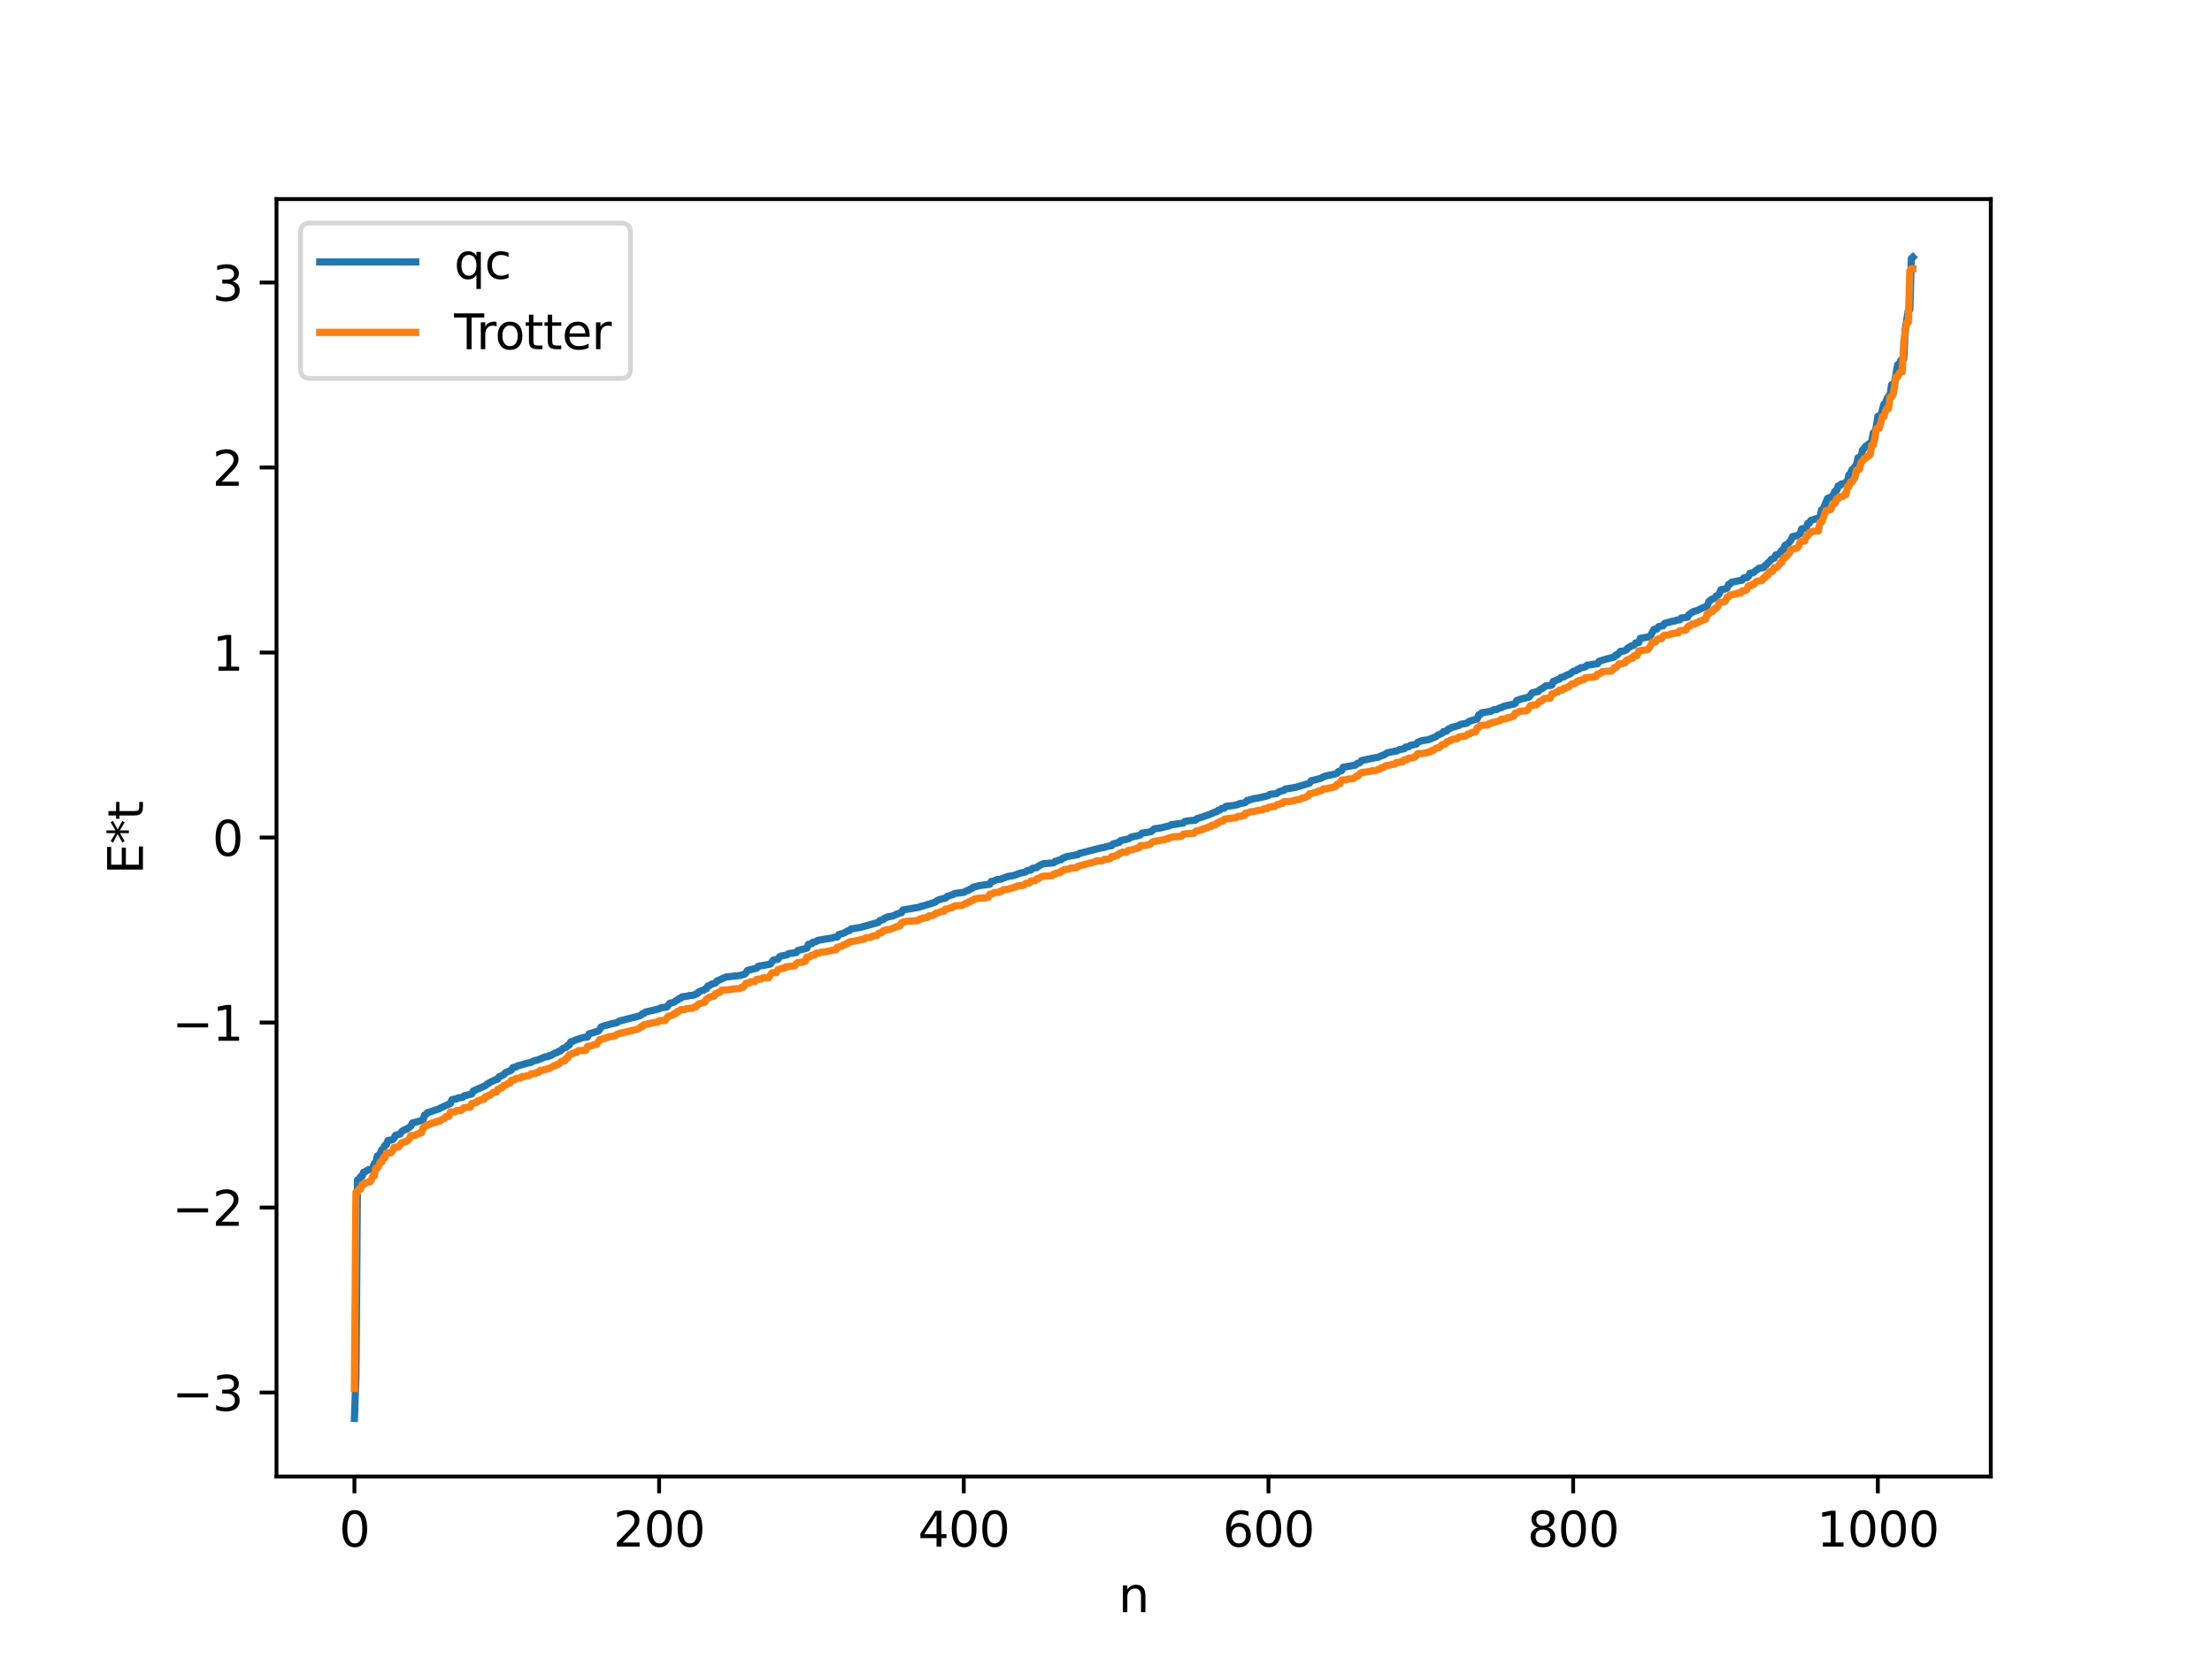 <?xml version="1.0" encoding="utf-8" standalone="no"?>
<!DOCTYPE svg PUBLIC "-//W3C//DTD SVG 1.1//EN"
  "http://www.w3.org/Graphics/SVG/1.1/DTD/svg11.dtd">
<svg xmlns:xlink="http://www.w3.org/1999/xlink" width="460.8pt" height="345.6pt" viewBox="0 0 460.8 345.6" xmlns="http://www.w3.org/2000/svg" version="1.1">
 <defs>
  <style type="text/css">*{stroke-linejoin: round; stroke-linecap: butt}</style>
 </defs>
 <g id="figure_1">
  <g id="patch_1">
   <path d="M 0 345.6 
L 460.8 345.6 
L 460.8 0 
L 0 0 
z
" style="fill: #ffffff"/>
  </g>
  <g id="axes_1">
   <g id="patch_2">
    <path d="M 57.6 307.584 
L 414.72 307.584 
L 414.72 41.472 
L 57.6 41.472 
z
" style="fill: #ffffff"/>
   </g>
   <g id="matplotlib.axis_1">
    <g id="xtick_1">
     <g id="line2d_1">
      <defs>
       <path id="me2981288a2" d="M 0 0 
L 0 3.5 
" style="stroke: #000000; stroke-width: 0.8"/>
      </defs>
      <g>
       <use xlink:href="#me2981288a2" x="73.833" y="307.584" style="stroke: #000000; stroke-width: 0.8"/>
      </g>
     </g>
     <g id="text_1">
      <!-- 0 -->
      <g transform="translate(70.651 322.182) scale(0.1 -0.1)">
       <defs>
        <path id="DejaVuSans-30" d="M 2034 4250 
Q 1547 4250 1301 3770 
Q 1056 3291 1056 2328 
Q 1056 1369 1301 889 
Q 1547 409 2034 409 
Q 2525 409 2770 889 
Q 3016 1369 3016 2328 
Q 3016 3291 2770 3770 
Q 2525 4250 2034 4250 
z
M 2034 4750 
Q 2819 4750 3233 4129 
Q 3647 3509 3647 2328 
Q 3647 1150 3233 529 
Q 2819 -91 2034 -91 
Q 1250 -91 836 529 
Q 422 1150 422 2328 
Q 422 3509 836 4129 
Q 1250 4750 2034 4750 
z
" transform="scale(0.016)"/>
       </defs>
       <use xlink:href="#DejaVuSans-30"/>
      </g>
     </g>
    </g>
    <g id="xtick_2">
     <g id="line2d_2">
      <g>
       <use xlink:href="#me2981288a2" x="137.304" y="307.584" style="stroke: #000000; stroke-width: 0.8"/>
      </g>
     </g>
     <g id="text_2">
      <!-- 200 -->
      <g transform="translate(127.76 322.182) scale(0.1 -0.1)">
       <defs>
        <path id="DejaVuSans-32" d="M 1228 531 
L 3431 531 
L 3431 0 
L 469 0 
L 469 531 
Q 828 903 1448 1529 
Q 2069 2156 2228 2338 
Q 2531 2678 2651 2914 
Q 2772 3150 2772 3378 
Q 2772 3750 2511 3984 
Q 2250 4219 1831 4219 
Q 1534 4219 1204 4116 
Q 875 4013 500 3803 
L 500 4441 
Q 881 4594 1212 4672 
Q 1544 4750 1819 4750 
Q 2544 4750 2975 4387 
Q 3406 4025 3406 3419 
Q 3406 3131 3298 2873 
Q 3191 2616 2906 2266 
Q 2828 2175 2409 1742 
Q 1991 1309 1228 531 
z
" transform="scale(0.016)"/>
       </defs>
       <use xlink:href="#DejaVuSans-32"/>
       <use xlink:href="#DejaVuSans-30" x="63.623"/>
       <use xlink:href="#DejaVuSans-30" x="127.246"/>
      </g>
     </g>
    </g>
    <g id="xtick_3">
     <g id="line2d_3">
      <g>
       <use xlink:href="#me2981288a2" x="200.775" y="307.584" style="stroke: #000000; stroke-width: 0.8"/>
      </g>
     </g>
     <g id="text_3">
      <!-- 400 -->
      <g transform="translate(191.231 322.182) scale(0.1 -0.1)">
       <defs>
        <path id="DejaVuSans-34" d="M 2419 4116 
L 825 1625 
L 2419 1625 
L 2419 4116 
z
M 2253 4666 
L 3047 4666 
L 3047 1625 
L 3713 1625 
L 3713 1100 
L 3047 1100 
L 3047 0 
L 2419 0 
L 2419 1100 
L 313 1100 
L 313 1709 
L 2253 4666 
z
" transform="scale(0.016)"/>
       </defs>
       <use xlink:href="#DejaVuSans-34"/>
       <use xlink:href="#DejaVuSans-30" x="63.623"/>
       <use xlink:href="#DejaVuSans-30" x="127.246"/>
      </g>
     </g>
    </g>
    <g id="xtick_4">
     <g id="line2d_4">
      <g>
       <use xlink:href="#me2981288a2" x="264.246" y="307.584" style="stroke: #000000; stroke-width: 0.8"/>
      </g>
     </g>
     <g id="text_4">
      <!-- 600 -->
      <g transform="translate(254.702 322.182) scale(0.1 -0.1)">
       <defs>
        <path id="DejaVuSans-36" d="M 2113 2584 
Q 1688 2584 1439 2293 
Q 1191 2003 1191 1497 
Q 1191 994 1439 701 
Q 1688 409 2113 409 
Q 2538 409 2786 701 
Q 3034 994 3034 1497 
Q 3034 2003 2786 2293 
Q 2538 2584 2113 2584 
z
M 3366 4563 
L 3366 3988 
Q 3128 4100 2886 4159 
Q 2644 4219 2406 4219 
Q 1781 4219 1451 3797 
Q 1122 3375 1075 2522 
Q 1259 2794 1537 2939 
Q 1816 3084 2150 3084 
Q 2853 3084 3261 2657 
Q 3669 2231 3669 1497 
Q 3669 778 3244 343 
Q 2819 -91 2113 -91 
Q 1303 -91 875 529 
Q 447 1150 447 2328 
Q 447 3434 972 4092 
Q 1497 4750 2381 4750 
Q 2619 4750 2861 4703 
Q 3103 4656 3366 4563 
z
" transform="scale(0.016)"/>
       </defs>
       <use xlink:href="#DejaVuSans-36"/>
       <use xlink:href="#DejaVuSans-30" x="63.623"/>
       <use xlink:href="#DejaVuSans-30" x="127.246"/>
      </g>
     </g>
    </g>
    <g id="xtick_5">
     <g id="line2d_5">
      <g>
       <use xlink:href="#me2981288a2" x="327.717" y="307.584" style="stroke: #000000; stroke-width: 0.8"/>
      </g>
     </g>
     <g id="text_5">
      <!-- 800 -->
      <g transform="translate(318.173 322.182) scale(0.1 -0.1)">
       <defs>
        <path id="DejaVuSans-38" d="M 2034 2216 
Q 1584 2216 1326 1975 
Q 1069 1734 1069 1313 
Q 1069 891 1326 650 
Q 1584 409 2034 409 
Q 2484 409 2743 651 
Q 3003 894 3003 1313 
Q 3003 1734 2745 1975 
Q 2488 2216 2034 2216 
z
M 1403 2484 
Q 997 2584 770 2862 
Q 544 3141 544 3541 
Q 544 4100 942 4425 
Q 1341 4750 2034 4750 
Q 2731 4750 3128 4425 
Q 3525 4100 3525 3541 
Q 3525 3141 3298 2862 
Q 3072 2584 2669 2484 
Q 3125 2378 3379 2068 
Q 3634 1759 3634 1313 
Q 3634 634 3220 271 
Q 2806 -91 2034 -91 
Q 1263 -91 848 271 
Q 434 634 434 1313 
Q 434 1759 690 2068 
Q 947 2378 1403 2484 
z
M 1172 3481 
Q 1172 3119 1398 2916 
Q 1625 2713 2034 2713 
Q 2441 2713 2670 2916 
Q 2900 3119 2900 3481 
Q 2900 3844 2670 4047 
Q 2441 4250 2034 4250 
Q 1625 4250 1398 4047 
Q 1172 3844 1172 3481 
z
" transform="scale(0.016)"/>
       </defs>
       <use xlink:href="#DejaVuSans-38"/>
       <use xlink:href="#DejaVuSans-30" x="63.623"/>
       <use xlink:href="#DejaVuSans-30" x="127.246"/>
      </g>
     </g>
    </g>
    <g id="xtick_6">
     <g id="line2d_6">
      <g>
       <use xlink:href="#me2981288a2" x="391.188" y="307.584" style="stroke: #000000; stroke-width: 0.8"/>
      </g>
     </g>
     <g id="text_6">
      <!-- 1000 -->
      <g transform="translate(378.463 322.182) scale(0.1 -0.1)">
       <defs>
        <path id="DejaVuSans-31" d="M 794 531 
L 1825 531 
L 1825 4091 
L 703 3866 
L 703 4441 
L 1819 4666 
L 2450 4666 
L 2450 531 
L 3481 531 
L 3481 0 
L 794 0 
L 794 531 
z
" transform="scale(0.016)"/>
       </defs>
       <use xlink:href="#DejaVuSans-31"/>
       <use xlink:href="#DejaVuSans-30" x="63.623"/>
       <use xlink:href="#DejaVuSans-30" x="127.246"/>
       <use xlink:href="#DejaVuSans-30" x="190.869"/>
      </g>
     </g>
    </g>
    <g id="text_7">
     <!-- n -->
     <g transform="translate(232.991 335.861) scale(0.1 -0.1)">
      <defs>
       <path id="DejaVuSans-6e" d="M 3513 2113 
L 3513 0 
L 2938 0 
L 2938 2094 
Q 2938 2591 2744 2837 
Q 2550 3084 2163 3084 
Q 1697 3084 1428 2787 
Q 1159 2491 1159 1978 
L 1159 0 
L 581 0 
L 581 3500 
L 1159 3500 
L 1159 2956 
Q 1366 3272 1645 3428 
Q 1925 3584 2291 3584 
Q 2894 3584 3203 3211 
Q 3513 2838 3513 2113 
z
" transform="scale(0.016)"/>
      </defs>
      <use xlink:href="#DejaVuSans-6e"/>
     </g>
    </g>
   </g>
   <g id="matplotlib.axis_2">
    <g id="ytick_1">
     <g id="line2d_7">
      <defs>
       <path id="m1f5e298b51" d="M 0 0 
L -3.5 0 
" style="stroke: #000000; stroke-width: 0.8"/>
      </defs>
      <g>
       <use xlink:href="#m1f5e298b51" x="57.6" y="290.094" style="stroke: #000000; stroke-width: 0.8"/>
      </g>
     </g>
     <g id="text_8">
      <!-- −3 -->
      <g transform="translate(35.858 293.893) scale(0.1 -0.1)">
       <defs>
        <path id="DejaVuSans-2212" d="M 678 2272 
L 4684 2272 
L 4684 1741 
L 678 1741 
L 678 2272 
z
" transform="scale(0.016)"/>
        <path id="DejaVuSans-33" d="M 2597 2516 
Q 3050 2419 3304 2112 
Q 3559 1806 3559 1356 
Q 3559 666 3084 287 
Q 2609 -91 1734 -91 
Q 1441 -91 1130 -33 
Q 819 25 488 141 
L 488 750 
Q 750 597 1062 519 
Q 1375 441 1716 441 
Q 2309 441 2620 675 
Q 2931 909 2931 1356 
Q 2931 1769 2642 2001 
Q 2353 2234 1838 2234 
L 1294 2234 
L 1294 2753 
L 1863 2753 
Q 2328 2753 2575 2939 
Q 2822 3125 2822 3475 
Q 2822 3834 2567 4026 
Q 2313 4219 1838 4219 
Q 1578 4219 1281 4162 
Q 984 4106 628 3988 
L 628 4550 
Q 988 4650 1302 4700 
Q 1616 4750 1894 4750 
Q 2613 4750 3031 4423 
Q 3450 4097 3450 3541 
Q 3450 3153 3228 2886 
Q 3006 2619 2597 2516 
z
" transform="scale(0.016)"/>
       </defs>
       <use xlink:href="#DejaVuSans-2212"/>
       <use xlink:href="#DejaVuSans-33" x="83.789"/>
      </g>
     </g>
    </g>
    <g id="ytick_2">
     <g id="line2d_8">
      <g>
       <use xlink:href="#m1f5e298b51" x="57.6" y="251.554" style="stroke: #000000; stroke-width: 0.8"/>
      </g>
     </g>
     <g id="text_9">
      <!-- −2 -->
      <g transform="translate(35.858 255.353) scale(0.1 -0.1)">
       <use xlink:href="#DejaVuSans-2212"/>
       <use xlink:href="#DejaVuSans-32" x="83.789"/>
      </g>
     </g>
    </g>
    <g id="ytick_3">
     <g id="line2d_9">
      <g>
       <use xlink:href="#m1f5e298b51" x="57.6" y="213.013" style="stroke: #000000; stroke-width: 0.8"/>
      </g>
     </g>
     <g id="text_10">
      <!-- −1 -->
      <g transform="translate(35.858 216.812) scale(0.1 -0.1)">
       <use xlink:href="#DejaVuSans-2212"/>
       <use xlink:href="#DejaVuSans-31" x="83.789"/>
      </g>
     </g>
    </g>
    <g id="ytick_4">
     <g id="line2d_10">
      <g>
       <use xlink:href="#m1f5e298b51" x="57.6" y="174.473" style="stroke: #000000; stroke-width: 0.8"/>
      </g>
     </g>
     <g id="text_11">
      <!-- 0 -->
      <g transform="translate(44.237 178.272) scale(0.1 -0.1)">
       <use xlink:href="#DejaVuSans-30"/>
      </g>
     </g>
    </g>
    <g id="ytick_5">
     <g id="line2d_11">
      <g>
       <use xlink:href="#m1f5e298b51" x="57.6" y="135.932" style="stroke: #000000; stroke-width: 0.8"/>
      </g>
     </g>
     <g id="text_12">
      <!-- 1 -->
      <g transform="translate(44.237 139.731) scale(0.1 -0.1)">
       <use xlink:href="#DejaVuSans-31"/>
      </g>
     </g>
    </g>
    <g id="ytick_6">
     <g id="line2d_12">
      <g>
       <use xlink:href="#m1f5e298b51" x="57.6" y="97.392" style="stroke: #000000; stroke-width: 0.8"/>
      </g>
     </g>
     <g id="text_13">
      <!-- 2 -->
      <g transform="translate(44.237 101.191) scale(0.1 -0.1)">
       <use xlink:href="#DejaVuSans-32"/>
      </g>
     </g>
    </g>
    <g id="ytick_7">
     <g id="line2d_13">
      <g>
       <use xlink:href="#m1f5e298b51" x="57.6" y="58.851" style="stroke: #000000; stroke-width: 0.8"/>
      </g>
     </g>
     <g id="text_14">
      <!-- 3 -->
      <g transform="translate(44.237 62.65) scale(0.1 -0.1)">
       <use xlink:href="#DejaVuSans-33"/>
      </g>
     </g>
    </g>
    <g id="text_15">
     <!-- E*t -->
     <g transform="translate(29.778 182.148) rotate(-90) scale(0.1 -0.1)">
      <defs>
       <path id="DejaVuSans-45" d="M 628 4666 
L 3578 4666 
L 3578 4134 
L 1259 4134 
L 1259 2753 
L 3481 2753 
L 3481 2222 
L 1259 2222 
L 1259 531 
L 3634 531 
L 3634 0 
L 628 0 
L 628 4666 
z
" transform="scale(0.016)"/>
       <path id="DejaVuSans-2a" d="M 3009 3897 
L 1888 3291 
L 3009 2681 
L 2828 2375 
L 1778 3009 
L 1778 1831 
L 1422 1831 
L 1422 3009 
L 372 2375 
L 191 2681 
L 1313 3291 
L 191 3897 
L 372 4206 
L 1422 3572 
L 1422 4750 
L 1778 4750 
L 1778 3572 
L 2828 4206 
L 3009 3897 
z
" transform="scale(0.016)"/>
       <path id="DejaVuSans-74" d="M 1172 4494 
L 1172 3500 
L 2356 3500 
L 2356 3053 
L 1172 3053 
L 1172 1153 
Q 1172 725 1289 603 
Q 1406 481 1766 481 
L 2356 481 
L 2356 0 
L 1766 0 
Q 1100 0 847 248 
Q 594 497 594 1153 
L 594 3053 
L 172 3053 
L 172 3500 
L 594 3500 
L 594 4494 
L 1172 4494 
z
" transform="scale(0.016)"/>
      </defs>
      <use xlink:href="#DejaVuSans-45"/>
      <use xlink:href="#DejaVuSans-2a" x="63.184"/>
      <use xlink:href="#DejaVuSans-74" x="113.184"/>
     </g>
    </g>
   </g>
   <g id="line2d_14">
    <path d="M 73.833 295.488 
L 74.15 286.684 
L 74.467 245.791 
L 74.785 245.708 
L 75.102 245.107 
L 75.42 245.045 
L 75.737 244.186 
L 76.054 244.095 
L 76.689 243.688 
L 77.324 243.545 
L 77.641 243.266 
L 77.958 242.413 
L 78.276 242.214 
L 78.593 240.802 
L 78.91 240.661 
L 79.228 240.269 
L 79.545 239.483 
L 79.862 239.315 
L 80.18 238.593 
L 80.497 238.456 
L 80.815 237.586 
L 81.767 237.439 
L 82.084 237.097 
L 82.401 236.483 
L 83.353 236.233 
L 83.671 235.726 
L 84.305 235.325 
L 84.623 235.294 
L 85.575 234.623 
L 85.892 233.948 
L 87.479 233.54 
L 88.114 233.298 
L 88.431 232.301 
L 88.748 232.144 
L 89.066 231.794 
L 90.653 231.266 
L 91.287 231.055 
L 92.239 230.578 
L 93.826 229.874 
L 94.143 229.08 
L 94.778 228.936 
L 95.096 228.927 
L 95.413 228.721 
L 96.365 228.607 
L 96.682 228.27 
L 98.269 227.907 
L 98.586 227.273 
L 101.125 226.159 
L 101.443 225.821 
L 101.76 225.731 
L 102.077 225.457 
L 102.712 225.178 
L 103.347 224.874 
L 103.664 224.835 
L 103.981 224.309 
L 104.934 223.893 
L 105.251 223.464 
L 105.886 223.218 
L 106.52 222.946 
L 106.838 222.39 
L 107.472 222.275 
L 107.79 222.035 
L 108.742 221.819 
L 109.377 221.595 
L 110.646 221.3 
L 111.281 220.96 
L 111.915 220.846 
L 113.502 220.186 
L 114.137 220.118 
L 114.454 219.88 
L 114.772 219.864 
L 115.724 219.298 
L 116.041 219.292 
L 116.358 219.016 
L 116.676 218.99 
L 117.31 218.388 
L 117.945 218.202 
L 118.262 217.757 
L 118.58 217.717 
L 118.897 217.033 
L 119.215 216.986 
L 119.849 216.665 
L 121.436 216.149 
L 122.388 216.023 
L 122.705 215.37 
L 124.61 214.81 
L 124.927 214.452 
L 125.244 213.918 
L 125.879 213.687 
L 126.514 213.528 
L 127.466 213.246 
L 128.418 213.082 
L 129.053 212.693 
L 133.178 211.643 
L 133.496 211.499 
L 133.813 211.173 
L 134.13 211.123 
L 134.448 210.839 
L 137.304 210.157 
L 137.621 209.962 
L 138.891 209.787 
L 139.525 209.006 
L 140.477 208.752 
L 140.795 208.457 
L 141.112 208.359 
L 141.429 208.029 
L 141.747 207.973 
L 142.064 207.655 
L 143.016 207.549 
L 143.651 207.39 
L 144.603 207.305 
L 144.92 207.082 
L 145.238 207.022 
L 145.555 206.621 
L 146.19 206.345 
L 146.507 206.316 
L 146.824 206.053 
L 147.142 205.991 
L 147.459 205.386 
L 147.777 205.338 
L 148.094 205.074 
L 149.046 204.777 
L 149.363 204.363 
L 151.267 203.523 
L 154.124 203.214 
L 155.076 202.949 
L 155.393 202.661 
L 155.71 202.153 
L 157.615 201.686 
L 157.932 201.302 
L 160.471 200.842 
L 161.105 199.995 
L 162.058 199.816 
L 162.375 199.341 
L 162.692 199.173 
L 163.644 198.987 
L 163.962 198.897 
L 164.279 198.659 
L 165.548 198.476 
L 165.866 198.435 
L 166.183 198.017 
L 168.087 197.524 
L 168.405 196.72 
L 169.039 196.592 
L 169.357 196.28 
L 169.991 196.169 
L 170.309 195.913 
L 172.213 195.576 
L 173.165 195.436 
L 173.8 195.243 
L 174.434 195.189 
L 174.752 194.671 
L 175.704 194.417 
L 176.656 193.887 
L 176.973 193.854 
L 177.291 193.52 
L 179.195 193.2 
L 179.829 193.023 
L 183.003 192.147 
L 183.32 191.74 
L 183.955 191.595 
L 184.272 191.263 
L 184.59 191.193 
L 184.907 191.005 
L 185.859 190.844 
L 186.494 190.603 
L 186.811 190.4 
L 187.129 190.352 
L 187.446 190.181 
L 187.763 190.157 
L 188.081 189.569 
L 190.62 189.139 
L 191.572 188.97 
L 191.889 188.778 
L 192.206 188.759 
L 192.841 188.554 
L 194.745 187.968 
L 195.38 187.503 
L 196.015 187.32 
L 196.649 187.145 
L 196.967 187.086 
L 197.284 186.747 
L 198.553 186.336 
L 198.871 186.133 
L 200.458 185.921 
L 200.775 185.899 
L 201.41 185.528 
L 201.727 185.494 
L 202.044 185.223 
L 202.362 185.171 
L 202.679 184.864 
L 203.314 184.675 
L 203.948 184.496 
L 206.17 184.213 
L 206.487 183.627 
L 206.805 183.615 
L 207.757 183.195 
L 208.391 183.167 
L 209.978 182.579 
L 211.248 182.371 
L 212.517 181.884 
L 213.469 181.714 
L 214.104 181.331 
L 214.739 181.259 
L 215.056 180.9 
L 216.008 180.723 
L 216.325 180.435 
L 216.96 180.1 
L 217.277 179.939 
L 219.499 179.734 
L 219.816 179.415 
L 220.134 179.406 
L 220.451 179.212 
L 221.086 179.077 
L 221.403 178.761 
L 221.72 178.71 
L 222.038 178.49 
L 224.577 178.023 
L 224.894 177.765 
L 225.846 177.538 
L 227.433 177.126 
L 228.067 176.96 
L 229.337 176.639 
L 229.972 176.542 
L 230.606 176.33 
L 231.241 176.221 
L 231.558 176.173 
L 231.876 175.797 
L 232.51 175.676 
L 232.828 175.509 
L 233.145 175.496 
L 233.462 175.107 
L 235.049 174.766 
L 235.684 174.378 
L 237.271 174.042 
L 237.588 173.886 
L 237.905 173.56 
L 239.175 173.364 
L 239.81 173.228 
L 240.444 172.664 
L 241.714 172.488 
L 243.618 172.026 
L 243.935 171.823 
L 245.205 171.64 
L 246.474 171.452 
L 246.791 171.131 
L 247.426 171.006 
L 249.013 170.868 
L 249.33 170.533 
L 249.965 170.354 
L 251.234 169.928 
L 251.869 169.703 
L 252.504 169.439 
L 253.139 169.146 
L 253.456 169.108 
L 253.773 168.804 
L 254.091 168.766 
L 254.408 168.458 
L 255.043 168.333 
L 255.36 167.971 
L 256.947 167.812 
L 257.899 167.578 
L 258.216 167.41 
L 259.168 167.259 
L 259.486 167.123 
L 259.803 166.72 
L 260.12 166.713 
L 261.072 166.389 
L 262.024 166.254 
L 262.659 166.108 
L 263.929 165.817 
L 264.246 165.709 
L 264.563 165.467 
L 265.833 165.35 
L 266.467 164.95 
L 267.102 164.706 
L 267.42 164.677 
L 267.737 164.38 
L 269.958 164.01 
L 272.497 163.254 
L 272.815 163.127 
L 273.132 162.637 
L 273.767 162.499 
L 275.036 162.169 
L 275.988 161.693 
L 277.258 161.42 
L 277.892 161.3 
L 278.527 161.094 
L 278.844 160.716 
L 279.479 160.539 
L 279.796 159.832 
L 282.335 159.397 
L 282.653 159.088 
L 283.287 158.88 
L 283.605 158.444 
L 286.143 157.907 
L 287.096 157.746 
L 288.048 157.324 
L 288.365 157.246 
L 289 156.812 
L 289.634 156.689 
L 290.586 156.474 
L 290.904 156.46 
L 291.539 156.147 
L 292.491 155.976 
L 292.808 155.628 
L 293.443 155.59 
L 293.76 155.296 
L 295.029 155.017 
L 295.347 154.623 
L 296.299 154.271 
L 297.568 154.095 
L 299.155 153.449 
L 299.472 153.165 
L 300.424 152.753 
L 300.742 152.395 
L 301.377 152.297 
L 301.694 151.876 
L 302.011 151.799 
L 302.329 151.562 
L 303.915 151.13 
L 304.233 150.9 
L 305.502 150.678 
L 306.137 150.238 
L 307.724 149.767 
L 308.041 148.901 
L 308.358 148.852 
L 308.676 148.478 
L 310.58 148.184 
L 311.215 147.835 
L 311.849 147.776 
L 312.484 147.449 
L 312.801 147.411 
L 313.119 147.181 
L 315.023 146.727 
L 315.34 146.684 
L 315.658 146.517 
L 315.975 145.912 
L 317.244 145.513 
L 318.514 145.233 
L 319.148 144.356 
L 320.1 144.1 
L 320.418 144.07 
L 320.735 143.703 
L 321.37 143.368 
L 322.005 142.877 
L 322.957 142.786 
L 323.274 142.698 
L 323.591 141.924 
L 323.909 141.873 
L 324.543 141.522 
L 324.861 141.469 
L 325.178 141.113 
L 325.813 140.998 
L 326.13 140.757 
L 326.765 140.486 
L 327.082 140.379 
L 327.717 139.844 
L 328.352 139.7 
L 328.669 139.405 
L 328.986 139.375 
L 329.304 139.087 
L 329.621 139.079 
L 330.256 138.913 
L 330.573 138.579 
L 332.795 138.262 
L 333.112 137.759 
L 334.699 137.27 
L 336.286 136.877 
L 336.603 136.427 
L 336.92 136.421 
L 337.555 135.686 
L 338.19 135.64 
L 338.824 135.361 
L 339.142 134.931 
L 339.459 134.828 
L 339.777 134.58 
L 340.411 134.397 
L 340.729 133.937 
L 341.363 133.878 
L 341.681 132.988 
L 343.585 132.647 
L 343.902 132.305 
L 344.537 131.106 
L 345.172 131.038 
L 345.489 130.56 
L 346.124 130.385 
L 346.441 130.351 
L 346.758 129.861 
L 348.345 129.438 
L 348.98 129.35 
L 349.297 129.184 
L 349.932 129.117 
L 350.249 128.734 
L 351.519 128.594 
L 351.836 128.007 
L 352.788 127.38 
L 353.423 127.228 
L 355.01 126.493 
L 355.644 126.319 
L 355.962 125.309 
L 356.279 125.133 
L 356.596 124.809 
L 356.914 124.756 
L 357.231 124.554 
L 357.548 124.112 
L 357.866 124.026 
L 358.183 123.664 
L 358.5 122.833 
L 359.453 122.681 
L 359.77 122.531 
L 360.087 121.737 
L 360.405 121.653 
L 360.722 121.295 
L 361.991 121.028 
L 362.943 120.854 
L 363.261 120.392 
L 363.896 120.352 
L 364.213 120.113 
L 364.53 119.433 
L 365.165 119.328 
L 366.434 118.373 
L 367.386 118.249 
L 367.704 117.765 
L 368.021 117.63 
L 368.339 117.187 
L 368.656 116.979 
L 368.973 116.514 
L 369.608 116.275 
L 369.925 115.599 
L 370.56 115.481 
L 371.195 114.615 
L 371.512 114.479 
L 371.829 113.628 
L 372.464 113.261 
L 373.099 112.536 
L 373.416 111.776 
L 374.368 111.594 
L 375.003 111.166 
L 375.32 110.174 
L 376.272 110.044 
L 376.59 109.021 
L 376.907 109.006 
L 377.224 108.425 
L 378.177 108.094 
L 379.129 107.887 
L 379.446 106.216 
L 379.763 106.132 
L 380.715 103.811 
L 381.667 103.466 
L 382.302 102.288 
L 382.62 102.155 
L 382.937 101.211 
L 383.254 101.186 
L 383.572 100.818 
L 384.206 100.75 
L 384.524 100.433 
L 384.841 100.359 
L 385.158 98.916 
L 385.476 98.67 
L 385.793 97.839 
L 386.11 97.681 
L 386.745 96.768 
L 387.062 95.357 
L 387.697 95.092 
L 388.015 93.709 
L 388.332 93.444 
L 388.649 92.95 
L 388.967 92.838 
L 389.284 92.465 
L 389.601 92.318 
L 389.919 91.972 
L 390.236 90.192 
L 390.553 90.009 
L 390.871 88.88 
L 391.188 86.724 
L 391.823 86.524 
L 392.458 84.189 
L 392.775 84.1 
L 393.092 83.054 
L 393.41 82.558 
L 393.727 82.393 
L 394.044 80.164 
L 394.362 80.025 
L 394.679 79.66 
L 395.314 75.968 
L 395.631 75.894 
L 395.948 75.102 
L 396.583 74.757 
L 396.9 68.595 
L 397.535 64.655 
L 397.853 64.479 
L 398.17 53.881 
L 398.487 53.568 
L 398.487 53.568 
" clip-path="url(#p8dfe2562db)" style="fill: none; stroke: #1f77b4; stroke-width: 1.5; stroke-linecap: square"/>
   </g>
   <g id="line2d_15">
    <path d="M 73.833 289.237 
L 74.15 248.38 
L 74.467 248.38 
L 74.785 247.714 
L 75.102 247.714 
L 75.42 246.767 
L 75.737 246.767 
L 76.054 246.393 
L 76.372 246.393 
L 76.689 246.236 
L 77.006 246.236 
L 77.324 245.91 
L 77.641 244.983 
L 77.958 244.983 
L 78.276 243.369 
L 78.593 243.369 
L 78.91 242.91 
L 79.228 242.065 
L 79.545 242.065 
L 79.862 241.169 
L 80.18 241.169 
L 80.497 240.206 
L 81.449 240.131 
L 81.767 239.739 
L 82.084 239.028 
L 83.036 238.938 
L 83.671 238.036 
L 83.988 238.036 
L 84.305 237.838 
L 84.623 237.838 
L 85.258 237.288 
L 85.575 236.541 
L 86.527 236.5 
L 86.844 236.237 
L 87.162 236.237 
L 87.479 236.006 
L 87.796 236.006 
L 88.114 234.954 
L 88.431 234.814 
L 88.748 234.428 
L 89.066 234.428 
L 89.383 234.166 
L 89.7 234.166 
L 90.018 233.929 
L 90.335 233.929 
L 90.653 233.738 
L 90.97 233.738 
L 91.287 233.542 
L 91.605 233.542 
L 92.239 233.116 
L 92.557 233.003 
L 92.874 232.621 
L 93.509 232.569 
L 93.826 231.637 
L 94.778 231.624 
L 95.096 231.337 
L 96.048 231.319 
L 96.682 230.736 
L 97.952 230.635 
L 98.269 229.859 
L 98.586 229.859 
L 98.904 229.688 
L 99.221 229.688 
L 99.539 229.312 
L 99.856 229.312 
L 100.173 229.085 
L 100.808 229.003 
L 101.125 228.432 
L 101.443 228.432 
L 101.76 228.174 
L 102.077 228.174 
L 102.712 227.582 
L 103.347 227.515 
L 103.664 226.934 
L 103.981 226.934 
L 104.299 226.606 
L 104.616 226.606 
L 104.934 226.09 
L 105.251 226.09 
L 105.886 225.661 
L 106.203 225.661 
L 106.52 225.039 
L 107.155 224.968 
L 107.472 224.651 
L 108.424 224.588 
L 108.742 224.269 
L 109.377 224.258 
L 109.694 224.115 
L 110.011 224.115 
L 110.329 224.001 
L 110.646 223.693 
L 111.598 223.584 
L 111.915 223.374 
L 112.233 223.374 
L 112.55 222.947 
L 113.185 222.937 
L 113.502 222.79 
L 113.82 222.79 
L 114.137 222.581 
L 114.454 222.581 
L 115.406 222.008 
L 115.724 222.008 
L 116.041 221.715 
L 116.358 221.715 
L 116.993 221.072 
L 117.628 220.991 
L 117.945 220.416 
L 118.262 220.416 
L 118.58 219.702 
L 118.897 219.702 
L 119.215 219.439 
L 119.532 219.439 
L 119.849 219.204 
L 120.167 219.204 
L 120.484 218.878 
L 122.071 218.776 
L 122.388 217.992 
L 123.34 217.838 
L 123.658 217.626 
L 124.292 217.571 
L 124.927 216.556 
L 125.244 216.556 
L 125.562 216.373 
L 125.879 216.373 
L 126.196 216.167 
L 126.514 216.167 
L 126.831 215.967 
L 127.466 215.927 
L 127.783 215.798 
L 128.1 215.798 
L 128.735 215.368 
L 132.861 214.386 
L 133.178 214.202 
L 133.496 213.873 
L 133.813 213.873 
L 134.13 213.446 
L 134.448 213.446 
L 134.765 213.31 
L 135.082 213.31 
L 135.4 213.172 
L 136.034 213.077 
L 136.669 212.956 
L 136.986 212.956 
L 137.304 212.64 
L 138.573 212.569 
L 139.208 211.682 
L 140.16 211.457 
L 140.477 211.121 
L 140.795 211.121 
L 141.112 210.678 
L 141.429 210.678 
L 141.747 210.34 
L 142.699 210.284 
L 143.016 210.121 
L 144.286 210.01 
L 144.603 209.786 
L 144.92 209.786 
L 145.555 209.138 
L 146.824 208.773 
L 147.142 208.13 
L 147.459 208.042 
L 147.777 207.705 
L 148.094 207.705 
L 148.411 207.535 
L 148.729 207.535 
L 149.046 206.972 
L 149.363 206.972 
L 149.681 206.702 
L 149.998 206.702 
L 150.315 206.255 
L 151.585 206.203 
L 152.854 206.014 
L 153.806 205.929 
L 154.124 205.899 
L 154.441 205.669 
L 154.758 205.669 
L 155.076 205.357 
L 155.393 204.843 
L 156.028 204.79 
L 156.345 204.533 
L 157.297 204.453 
L 157.615 203.992 
L 158.567 203.959 
L 158.884 203.705 
L 160.153 203.659 
L 160.788 202.666 
L 161.423 202.6 
L 161.74 202.584 
L 162.058 201.989 
L 163.01 201.716 
L 163.327 201.716 
L 163.644 201.408 
L 163.962 201.408 
L 164.596 201.292 
L 165.548 201.217 
L 165.866 200.755 
L 166.183 200.51 
L 167.135 200.459 
L 167.453 200.247 
L 167.77 200.247 
L 168.087 199.379 
L 168.722 199.328 
L 169.039 199.004 
L 169.674 198.951 
L 169.991 198.561 
L 170.626 198.534 
L 170.943 198.362 
L 171.896 198.291 
L 173.8 197.874 
L 174.117 197.874 
L 174.434 197.311 
L 175.386 197.153 
L 175.704 196.827 
L 176.021 196.827 
L 176.339 196.545 
L 176.656 196.545 
L 176.973 196.201 
L 177.608 196.105 
L 178.243 195.999 
L 180.147 195.583 
L 180.464 195.304 
L 181.416 195.26 
L 181.734 195.017 
L 182.051 195.017 
L 182.368 194.888 
L 182.686 194.888 
L 183.003 194.431 
L 183.638 194.313 
L 183.955 193.888 
L 184.272 193.888 
L 184.59 193.672 
L 185.224 193.668 
L 187.129 192.912 
L 187.446 192.912 
L 187.763 192.289 
L 188.081 192.081 
L 188.398 192.081 
L 188.715 191.928 
L 190.302 191.836 
L 191.254 191.769 
L 191.572 191.453 
L 191.889 191.453 
L 192.206 191.267 
L 192.524 191.267 
L 192.841 191.127 
L 193.158 191.127 
L 193.476 190.8 
L 194.11 190.728 
L 194.428 190.674 
L 195.062 190.161 
L 195.38 190.161 
L 196.015 189.911 
L 196.649 189.824 
L 196.967 189.368 
L 197.284 189.368 
L 197.919 189.131 
L 198.236 189.131 
L 198.871 188.717 
L 200.458 188.608 
L 201.092 188.189 
L 201.41 188.189 
L 201.727 187.887 
L 202.044 187.887 
L 202.362 187.57 
L 202.679 187.57 
L 202.996 187.267 
L 203.314 187.267 
L 203.631 187.122 
L 205.535 187.019 
L 205.853 186.925 
L 206.17 186.277 
L 206.805 186.2 
L 207.122 185.926 
L 208.074 185.89 
L 208.391 185.652 
L 208.709 185.652 
L 209.026 185.343 
L 209.978 185.24 
L 211.565 184.757 
L 211.882 184.558 
L 213.152 184.44 
L 213.786 183.987 
L 214.421 183.953 
L 214.739 183.537 
L 215.691 183.426 
L 216.008 183.041 
L 216.325 183.041 
L 216.96 182.599 
L 217.595 182.526 
L 219.181 182.439 
L 219.499 182.098 
L 219.816 182.098 
L 220.134 181.849 
L 220.768 181.819 
L 221.086 181.428 
L 221.403 181.428 
L 221.72 181.148 
L 222.672 181.057 
L 222.99 180.842 
L 224.259 180.757 
L 224.577 180.446 
L 226.481 179.948 
L 228.067 179.541 
L 228.385 179.346 
L 229.654 179.3 
L 229.972 179.034 
L 230.924 178.951 
L 231.241 178.889 
L 231.558 178.447 
L 232.193 178.42 
L 232.51 178.18 
L 232.828 178.18 
L 233.145 177.758 
L 233.462 177.758 
L 233.78 177.518 
L 234.732 177.501 
L 235.049 177.128 
L 235.684 177.058 
L 237.271 176.597 
L 237.588 176.177 
L 238.54 176.121 
L 239.492 175.93 
L 240.127 175.351 
L 240.762 175.238 
L 242.666 174.895 
L 242.983 174.747 
L 243.3 174.737 
L 243.618 174.477 
L 243.935 174.477 
L 244.253 174.352 
L 245.522 174.266 
L 246.157 174.168 
L 246.474 173.793 
L 247.109 173.697 
L 248.696 173.597 
L 249.013 173.221 
L 249.33 173.059 
L 249.648 173.059 
L 249.965 172.92 
L 250.282 172.92 
L 250.6 172.647 
L 250.917 172.647 
L 251.234 172.461 
L 251.552 172.428 
L 251.869 172.205 
L 252.186 172.205 
L 252.504 171.894 
L 253.139 171.85 
L 253.456 171.482 
L 253.773 171.482 
L 254.091 171.116 
L 254.725 171.073 
L 255.043 170.648 
L 257.581 170.304 
L 257.899 170.061 
L 258.534 170.056 
L 258.851 169.902 
L 259.168 169.902 
L 259.486 169.395 
L 259.803 169.395 
L 260.438 169.128 
L 261.072 169.065 
L 262.342 168.789 
L 262.977 168.727 
L 263.294 168.477 
L 263.929 168.465 
L 264.246 168.177 
L 265.198 168.005 
L 265.515 168.005 
L 266.15 167.564 
L 266.467 167.564 
L 266.785 167.384 
L 267.102 167.384 
L 267.42 167.012 
L 268.689 166.968 
L 270.91 166.458 
L 271.228 166.245 
L 271.545 166.245 
L 272.497 165.857 
L 272.815 165.325 
L 273.132 165.325 
L 273.767 165.099 
L 274.084 165.099 
L 274.401 164.881 
L 274.719 164.881 
L 275.036 164.654 
L 275.353 164.654 
L 275.671 164.349 
L 276.305 164.307 
L 276.94 164.133 
L 277.258 164.133 
L 278.21 163.861 
L 278.527 163.395 
L 278.844 163.269 
L 279.162 163.269 
L 279.479 162.496 
L 280.431 162.45 
L 280.748 162.304 
L 281.383 162.262 
L 282.018 162.159 
L 282.653 161.615 
L 282.97 161.615 
L 283.287 161.145 
L 283.605 160.937 
L 285.509 160.682 
L 285.826 160.561 
L 286.778 160.476 
L 287.096 160.253 
L 287.413 160.253 
L 287.73 159.954 
L 288.048 159.954 
L 288.682 159.492 
L 289 159.492 
L 289.952 159.263 
L 290.586 159.169 
L 290.904 158.839 
L 291.221 158.839 
L 291.856 158.719 
L 292.173 158.719 
L 292.491 158.298 
L 293.125 158.269 
L 293.443 157.93 
L 294.395 157.858 
L 294.712 157.733 
L 295.347 156.994 
L 296.299 156.972 
L 296.934 156.819 
L 297.251 156.819 
L 297.568 156.651 
L 297.886 156.651 
L 298.203 156.359 
L 298.52 156.359 
L 299.155 155.874 
L 299.472 155.749 
L 299.79 155.749 
L 300.424 155.108 
L 301.059 155.02 
L 301.377 154.52 
L 301.694 154.52 
L 302.011 154.25 
L 302.329 154.25 
L 302.646 153.994 
L 303.598 153.872 
L 303.915 153.512 
L 304.55 153.425 
L 305.185 153.388 
L 305.82 152.912 
L 306.137 152.912 
L 306.454 152.657 
L 307.406 152.441 
L 307.724 151.576 
L 308.041 151.576 
L 308.358 151.119 
L 309.945 151.004 
L 310.262 150.716 
L 310.58 150.716 
L 310.897 150.491 
L 311.532 150.408 
L 312.484 150.114 
L 312.801 149.806 
L 313.753 149.734 
L 314.071 149.502 
L 314.388 149.502 
L 315.34 149.162 
L 315.658 148.538 
L 315.975 148.538 
L 316.61 148.167 
L 317.562 148.106 
L 317.879 148.106 
L 318.196 147.934 
L 318.831 146.969 
L 319.148 146.969 
L 319.466 146.844 
L 320.1 146.841 
L 320.735 146.105 
L 321.053 146.105 
L 321.687 145.498 
L 322.957 145.426 
L 323.274 144.548 
L 323.591 144.548 
L 324.226 144.151 
L 324.543 144.151 
L 324.861 143.742 
L 325.496 143.739 
L 325.813 143.386 
L 326.13 143.386 
L 326.448 143.156 
L 326.765 143.104 
L 327.4 142.486 
L 328.034 142.401 
L 328.352 142.051 
L 328.669 142.051 
L 328.986 141.736 
L 329.304 141.736 
L 329.621 141.604 
L 329.939 141.604 
L 330.256 141.182 
L 332.16 141.027 
L 332.477 140.914 
L 332.795 140.394 
L 333.112 140.394 
L 333.429 140.255 
L 333.747 139.931 
L 334.699 139.827 
L 335.651 139.803 
L 335.968 139.537 
L 336.286 139.075 
L 336.603 139.075 
L 336.92 138.79 
L 337.238 138.309 
L 337.872 138.278 
L 338.19 138.096 
L 338.507 138.096 
L 338.824 137.537 
L 339.142 137.537 
L 339.459 137.247 
L 339.777 137.111 
L 340.094 137.111 
L 340.411 136.585 
L 341.046 136.562 
L 341.363 135.612 
L 341.681 135.612 
L 341.998 135.491 
L 342.633 135.405 
L 343.267 135.316 
L 343.585 134.981 
L 344.22 133.757 
L 344.854 133.73 
L 345.172 133.239 
L 345.489 133.073 
L 346.124 133.051 
L 346.441 132.505 
L 346.758 132.322 
L 347.71 132.268 
L 348.028 132.061 
L 348.662 131.977 
L 349.297 131.81 
L 349.615 131.81 
L 349.932 131.377 
L 351.201 131.273 
L 351.519 130.682 
L 351.836 130.365 
L 352.153 130.365 
L 352.471 129.983 
L 353.105 129.969 
L 353.423 129.696 
L 353.74 129.696 
L 354.058 129.393 
L 354.375 129.393 
L 354.692 129.129 
L 355.01 129.129 
L 355.327 129.003 
L 355.644 127.883 
L 355.962 127.883 
L 356.279 127.437 
L 356.596 127.437 
L 356.914 127.238 
L 357.231 126.723 
L 357.548 126.723 
L 357.866 126.339 
L 358.183 125.491 
L 359.135 125.39 
L 359.453 125.191 
L 359.77 124.371 
L 360.087 124.371 
L 360.405 123.921 
L 360.722 123.921 
L 361.357 123.753 
L 361.674 123.753 
L 361.991 123.563 
L 362.626 123.559 
L 362.943 123.063 
L 363.578 123.031 
L 363.896 122.802 
L 364.213 122.053 
L 364.848 122.019 
L 365.165 121.647 
L 365.482 121.647 
L 365.8 121.23 
L 366.117 121.037 
L 367.069 120.941 
L 367.386 120.343 
L 367.704 120.343 
L 368.021 119.765 
L 368.339 119.765 
L 368.656 119.097 
L 368.973 119.097 
L 369.291 118.982 
L 369.608 118.245 
L 369.925 118.245 
L 370.243 118.131 
L 370.56 117.759 
L 370.877 117.195 
L 371.195 117.195 
L 371.512 116.225 
L 371.829 116.225 
L 372.781 115.221 
L 373.099 114.457 
L 374.368 114.174 
L 374.686 113.831 
L 375.003 112.86 
L 375.955 112.714 
L 376.272 111.655 
L 376.59 111.655 
L 376.907 110.924 
L 377.224 110.924 
L 377.542 110.696 
L 378.811 110.595 
L 379.129 108.824 
L 379.446 108.824 
L 380.398 106.348 
L 380.715 106.348 
L 381.033 106.173 
L 381.35 106.173 
L 381.985 104.845 
L 382.302 104.822 
L 382.62 103.883 
L 382.937 103.883 
L 383.254 103.474 
L 383.889 103.405 
L 384.206 103.064 
L 384.524 103.064 
L 384.841 101.378 
L 385.158 101.378 
L 385.476 100.415 
L 385.793 100.415 
L 386.428 99.432 
L 386.745 97.902 
L 387.062 97.902 
L 387.38 97.714 
L 387.697 96.306 
L 388.015 96.063 
L 388.332 95.509 
L 388.649 95.509 
L 388.967 94.996 
L 389.284 94.996 
L 389.601 94.667 
L 389.919 92.703 
L 390.236 92.703 
L 390.553 91.473 
L 390.871 89.335 
L 391.188 89.169 
L 391.505 89.169 
L 392.14 86.758 
L 392.458 86.758 
L 392.775 85.7 
L 393.092 85.119 
L 393.41 85.119 
L 393.727 82.731 
L 394.044 82.731 
L 394.362 82.252 
L 394.996 78.53 
L 395.314 78.53 
L 395.631 77.712 
L 395.948 77.467 
L 396.266 77.467 
L 396.583 71.195 
L 397.218 67.194 
L 397.535 67.194 
L 397.853 56.413 
L 398.17 55.978 
L 398.487 55.978 
L 398.487 55.978 
" clip-path="url(#p8dfe2562db)" style="fill: none; stroke: #ff7f0e; stroke-width: 1.5; stroke-linecap: square"/>
   </g>
   <g id="patch_3">
    <path d="M 57.6 307.584 
L 57.6 41.472 
" style="fill: none; stroke: #000000; stroke-width: 0.8; stroke-linejoin: miter; stroke-linecap: square"/>
   </g>
   <g id="patch_4">
    <path d="M 414.72 307.584 
L 414.72 41.472 
" style="fill: none; stroke: #000000; stroke-width: 0.8; stroke-linejoin: miter; stroke-linecap: square"/>
   </g>
   <g id="patch_5">
    <path d="M 57.6 307.584 
L 414.72 307.584 
" style="fill: none; stroke: #000000; stroke-width: 0.8; stroke-linejoin: miter; stroke-linecap: square"/>
   </g>
   <g id="patch_6">
    <path d="M 57.6 41.472 
L 414.72 41.472 
" style="fill: none; stroke: #000000; stroke-width: 0.8; stroke-linejoin: miter; stroke-linecap: square"/>
   </g>
   <g id="legend_1">
    <g id="patch_7">
     <path d="M 64.6 78.828 
L 129.342 78.828 
Q 131.342 78.828 131.342 76.828 
L 131.342 48.472 
Q 131.342 46.472 129.342 46.472 
L 64.6 46.472 
Q 62.6 46.472 62.6 48.472 
L 62.6 76.828 
Q 62.6 78.828 64.6 78.828 
z
" style="fill: #ffffff; opacity: 0.8; stroke: #cccccc; stroke-linejoin: miter"/>
    </g>
    <g id="line2d_16">
     <path d="M 66.6 54.57 
L 76.6 54.57 
L 86.6 54.57 
" style="fill: none; stroke: #1f77b4; stroke-width: 1.5; stroke-linecap: square"/>
    </g>
    <g id="text_16">
     <!-- qc -->
     <g transform="translate(94.6 58.07) scale(0.1 -0.1)">
      <defs>
       <path id="DejaVuSans-71" d="M 947 1747 
Q 947 1113 1208 752 
Q 1469 391 1925 391 
Q 2381 391 2643 752 
Q 2906 1113 2906 1747 
Q 2906 2381 2643 2742 
Q 2381 3103 1925 3103 
Q 1469 3103 1208 2742 
Q 947 2381 947 1747 
z
M 2906 525 
Q 2725 213 2448 61 
Q 2172 -91 1784 -91 
Q 1150 -91 751 415 
Q 353 922 353 1747 
Q 353 2572 751 3078 
Q 1150 3584 1784 3584 
Q 2172 3584 2448 3432 
Q 2725 3281 2906 2969 
L 2906 3500 
L 3481 3500 
L 3481 -1331 
L 2906 -1331 
L 2906 525 
z
" transform="scale(0.016)"/>
       <path id="DejaVuSans-63" d="M 3122 3366 
L 3122 2828 
Q 2878 2963 2633 3030 
Q 2388 3097 2138 3097 
Q 1578 3097 1268 2742 
Q 959 2388 959 1747 
Q 959 1106 1268 751 
Q 1578 397 2138 397 
Q 2388 397 2633 464 
Q 2878 531 3122 666 
L 3122 134 
Q 2881 22 2623 -34 
Q 2366 -91 2075 -91 
Q 1284 -91 818 406 
Q 353 903 353 1747 
Q 353 2603 823 3093 
Q 1294 3584 2113 3584 
Q 2378 3584 2631 3529 
Q 2884 3475 3122 3366 
z
" transform="scale(0.016)"/>
      </defs>
      <use xlink:href="#DejaVuSans-71"/>
      <use xlink:href="#DejaVuSans-63" x="63.477"/>
     </g>
    </g>
    <g id="line2d_17">
     <path d="M 66.6 69.249 
L 76.6 69.249 
L 86.6 69.249 
" style="fill: none; stroke: #ff7f0e; stroke-width: 1.5; stroke-linecap: square"/>
    </g>
    <g id="text_17">
     <!-- Trotter -->
     <g transform="translate(94.6 72.749) scale(0.1 -0.1)">
      <defs>
       <path id="DejaVuSans-54" d="M -19 4666 
L 3928 4666 
L 3928 4134 
L 2272 4134 
L 2272 0 
L 1638 0 
L 1638 4134 
L -19 4134 
L -19 4666 
z
" transform="scale(0.016)"/>
       <path id="DejaVuSans-72" d="M 2631 2963 
Q 2534 3019 2420 3045 
Q 2306 3072 2169 3072 
Q 1681 3072 1420 2755 
Q 1159 2438 1159 1844 
L 1159 0 
L 581 0 
L 581 3500 
L 1159 3500 
L 1159 2956 
Q 1341 3275 1631 3429 
Q 1922 3584 2338 3584 
Q 2397 3584 2469 3576 
Q 2541 3569 2628 3553 
L 2631 2963 
z
" transform="scale(0.016)"/>
       <path id="DejaVuSans-6f" d="M 1959 3097 
Q 1497 3097 1228 2736 
Q 959 2375 959 1747 
Q 959 1119 1226 758 
Q 1494 397 1959 397 
Q 2419 397 2687 759 
Q 2956 1122 2956 1747 
Q 2956 2369 2687 2733 
Q 2419 3097 1959 3097 
z
M 1959 3584 
Q 2709 3584 3137 3096 
Q 3566 2609 3566 1747 
Q 3566 888 3137 398 
Q 2709 -91 1959 -91 
Q 1206 -91 779 398 
Q 353 888 353 1747 
Q 353 2609 779 3096 
Q 1206 3584 1959 3584 
z
" transform="scale(0.016)"/>
       <path id="DejaVuSans-65" d="M 3597 1894 
L 3597 1613 
L 953 1613 
Q 991 1019 1311 708 
Q 1631 397 2203 397 
Q 2534 397 2845 478 
Q 3156 559 3463 722 
L 3463 178 
Q 3153 47 2828 -22 
Q 2503 -91 2169 -91 
Q 1331 -91 842 396 
Q 353 884 353 1716 
Q 353 2575 817 3079 
Q 1281 3584 2069 3584 
Q 2775 3584 3186 3129 
Q 3597 2675 3597 1894 
z
M 3022 2063 
Q 3016 2534 2758 2815 
Q 2500 3097 2075 3097 
Q 1594 3097 1305 2825 
Q 1016 2553 972 2059 
L 3022 2063 
z
" transform="scale(0.016)"/>
      </defs>
      <use xlink:href="#DejaVuSans-54"/>
      <use xlink:href="#DejaVuSans-72" x="46.334"/>
      <use xlink:href="#DejaVuSans-6f" x="85.197"/>
      <use xlink:href="#DejaVuSans-74" x="146.379"/>
      <use xlink:href="#DejaVuSans-74" x="185.588"/>
      <use xlink:href="#DejaVuSans-65" x="224.797"/>
      <use xlink:href="#DejaVuSans-72" x="286.32"/>
     </g>
    </g>
   </g>
  </g>
 </g>
 <defs>
  <clipPath id="p8dfe2562db">
   <rect x="57.6" y="41.472" width="357.12" height="266.112"/>
  </clipPath>
 </defs>
</svg>
